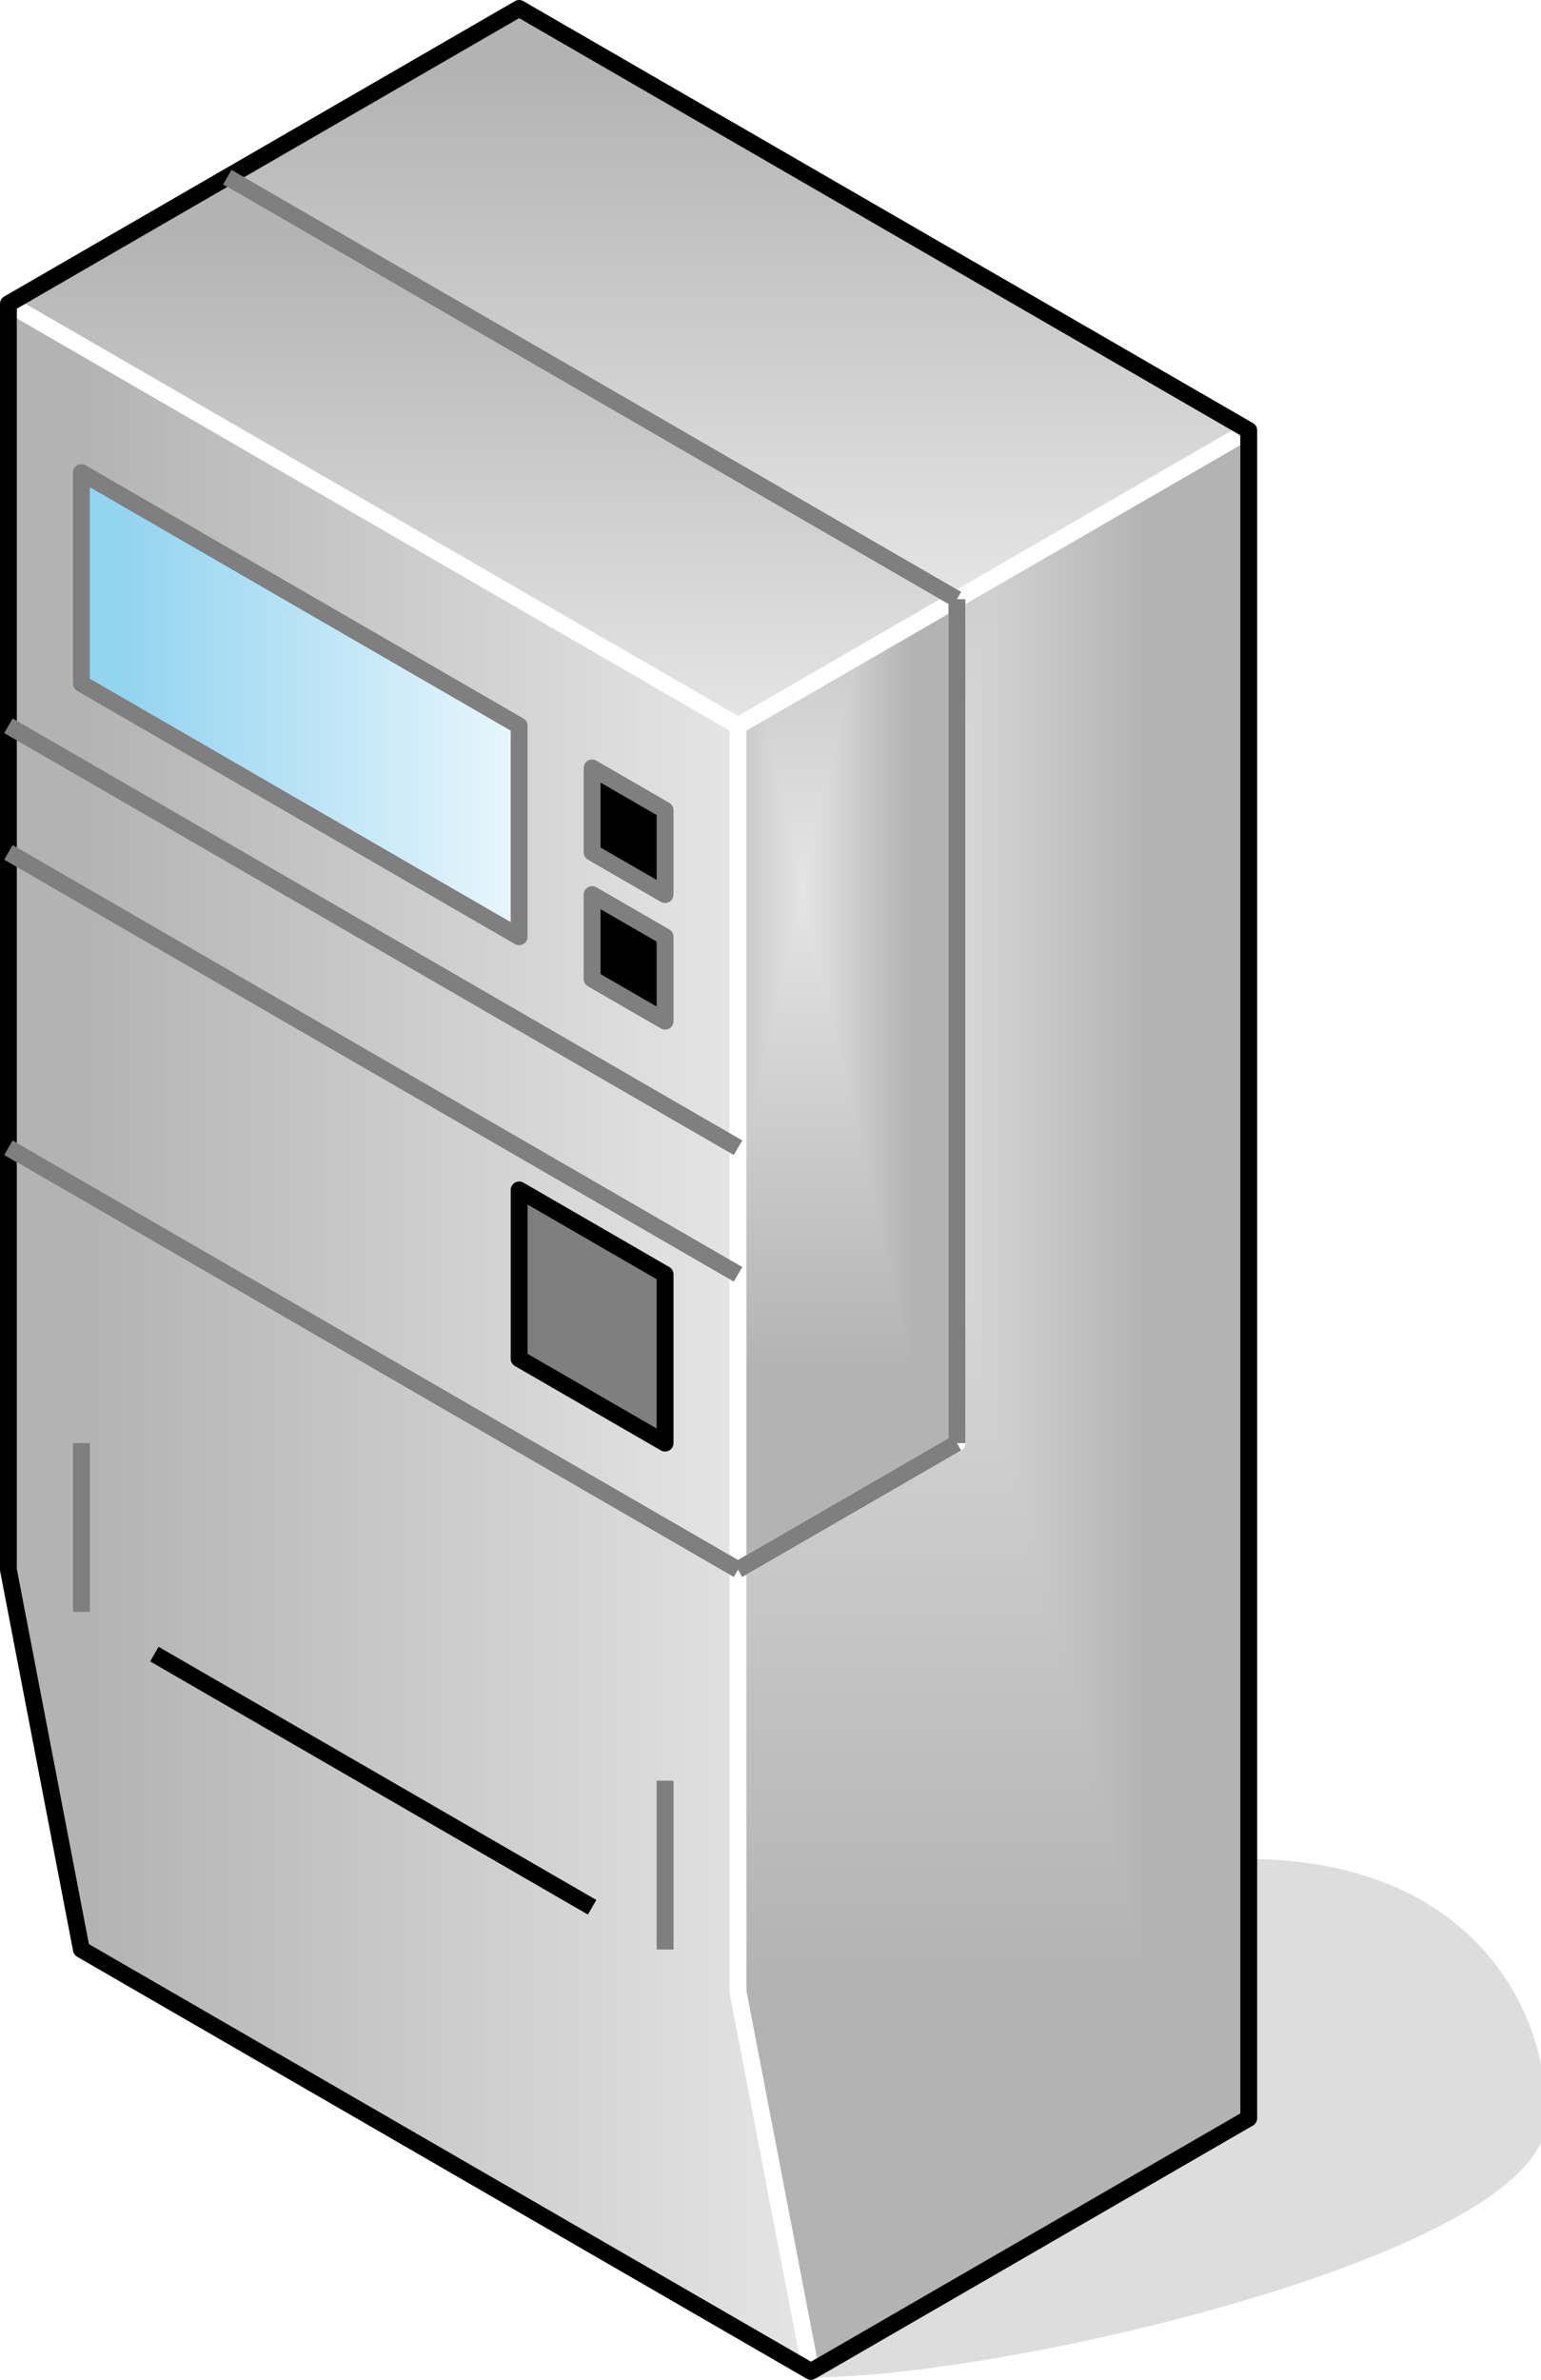 <?xml version="1.0" encoding="UTF-8"?>
<!DOCTYPE svg PUBLIC "-//W3C//DTD SVG 1.1//EN" "http://www.w3.org/Graphics/SVG/1.1/DTD/svg11.dtd">
<svg version="1.2" width="36.54mm" height="56.4mm" viewBox="-2532 15248 3654 5640" preserveAspectRatio="xMidYMid" fill-rule="evenodd" stroke-width="28.222" stroke-linejoin="round" xmlns="http://www.w3.org/2000/svg" xmlns:ooo="http://xml.openoffice.org/svg/export" xmlns:xlink="http://www.w3.org/1999/xlink" xmlns:presentation="http://sun.com/xmlns/staroffice/presentation" xmlns:smil="http://www.w3.org/2001/SMIL20/" xmlns:anim="urn:oasis:names:tc:opendocument:xmlns:animation:1.0" xml:space="preserve">
 <defs class="ClipPathGroup">
  <clipPath id="presentation_clip_path" clipPathUnits="userSpaceOnUse">
   <rect x="-2532" y="15248" width="3654" height="5640"/>
  </clipPath>
 </defs>
 <defs class="TextShapeIndex">
  <g ooo:slide="id1" ooo:id-list="id3 id4 id5 id6 id7 id8 id9 id10 id11 id12 id13 id14 id15 id16 id17 id18 id19 id20 id21 id22 id23"/>
 </defs>
 <defs class="EmbeddedBulletChars">
  <g id="bullet-char-template(57356)" transform="scale(0,-0)">
   <path d="M 580,1141 L 1163,571 580,0 -4,571 580,1141 Z"/>
  </g>
  <g id="bullet-char-template(57354)" transform="scale(0,-0)">
   <path d="M 8,1128 L 1137,1128 1137,0 8,0 8,1128 Z"/>
  </g>
  <g id="bullet-char-template(10146)" transform="scale(0,-0)">
   <path d="M 174,0 L 602,739 174,1481 1456,739 174,0 Z M 1358,739 L 309,1346 659,739 1358,739 Z"/>
  </g>
  <g id="bullet-char-template(10132)" transform="scale(0,-0)">
   <path d="M 2015,739 L 1276,0 717,0 1260,543 174,543 174,936 1260,936 717,1481 1274,1481 2015,739 Z"/>
  </g>
  <g id="bullet-char-template(10007)" transform="scale(0,-0)">
   <path d="M 0,-2 C -7,14 -16,27 -25,37 L 356,567 C 262,823 215,952 215,954 215,979 228,992 255,992 264,992 276,990 289,987 310,991 331,999 354,1012 L 381,999 492,748 772,1049 836,1024 860,1049 C 881,1039 901,1025 922,1006 886,937 835,863 770,784 769,783 710,716 594,584 L 774,223 C 774,196 753,168 711,139 L 727,119 C 717,90 699,76 672,76 641,76 570,178 457,381 L 164,-76 C 142,-110 111,-127 72,-127 30,-127 9,-110 8,-76 1,-67 -2,-52 -2,-32 -2,-23 -1,-13 0,-2 Z"/>
  </g>
  <g id="bullet-char-template(10004)" transform="scale(0,-0)">
   <path d="M 285,-33 C 182,-33 111,30 74,156 52,228 41,333 41,471 41,549 55,616 82,672 116,743 169,778 240,778 293,778 328,747 346,684 L 369,508 C 377,444 397,411 428,410 L 1163,1116 C 1174,1127 1196,1133 1229,1133 1271,1133 1292,1118 1292,1087 L 1292,965 C 1292,929 1282,901 1262,881 L 442,47 C 390,-6 338,-33 285,-33 Z"/>
  </g>
  <g id="bullet-char-template(9679)" transform="scale(0,-0)">
   <path d="M 813,0 C 632,0 489,54 383,161 276,268 223,411 223,592 223,773 276,916 383,1023 489,1130 632,1184 813,1184 992,1184 1136,1130 1245,1023 1353,916 1407,772 1407,592 1407,412 1353,268 1245,161 1136,54 992,0 813,0 Z"/>
  </g>
  <g id="bullet-char-template(8226)" transform="scale(0,-0)">
   <path d="M 346,457 C 273,457 209,483 155,535 101,586 74,649 74,723 74,796 101,859 155,911 209,963 273,989 346,989 419,989 480,963 531,910 582,859 608,796 608,723 608,648 583,586 532,535 482,483 420,457 346,457 Z"/>
  </g>
  <g id="bullet-char-template(8211)" transform="scale(0,-0)">
   <path d="M -4,459 L 1135,459 1135,606 -4,606 -4,459 Z"/>
  </g>
 </defs>
 <defs class="TextEmbeddedBitmaps"/>
 <g class="SlideGroup">
  <g>
   <g id="id1" class="Slide" clip-path="url(#presentation_clip_path)">
    <g class="Page">
     <g class="Group">
      <g class="com.sun.star.drawing.ClosedBezierShape">
       <g id="id3">
        <rect class="BoundingBox" stroke="none" fill="none" x="-610" y="19667" width="1733" height="1203"/>
        <path fill="rgb(221,221,221)" stroke="none" d="M -609,20868 C -134,20868 1121,20568 1121,20268 1121,19968 904,19668 429,19668 429,19968 -609,20467 -609,20868 Z"/>
        <path fill="none" stroke="rgb(221,221,221)" d="M -609,20868 C -134,20868 1121,20568 1121,20268 1121,19968 904,19668 429,19668 429,19968 -609,20467 -609,20868 Z"/>
       </g>
      </g>
      <g class="Group">
       <g class="com.sun.star.drawing.PolyPolygonShape">
        <g id="id4">
         <rect class="BoundingBox" stroke="none" fill="none" x="-2532" y="17948" width="1944" height="2941"/>
         <g>
          <defs>
           <linearGradient id="gradient1" x1="-2514" y1="19418" x2="-608" y2="19418" gradientUnits="userSpaceOnUse">
            <stop offset="0.1" style="stop-color:rgb(179,179,179)"/>
            <stop offset="1" style="stop-color:rgb(229,229,229)"/>
           </linearGradient>
          </defs>
          <path style="fill:url(#gradient1)" d="M -2339,19868 L -2512,18968 -2512,17968 -782,18968 -782,19968 -609,20868 -2339,19868 Z"/>
         </g>
         <path fill="none" stroke="rgb(255,255,255)" stroke-width="40" stroke-linejoin="round" d="M -2339,19868 L -2512,18968 -2512,17968 -782,18968 -782,19968 -609,20868 -2339,19868 Z"/>
        </g>
       </g>
       <g class="com.sun.star.drawing.PolyPolygonShape">
        <g id="id5">
         <rect class="BoundingBox" stroke="none" fill="none" x="-2532" y="15648" width="2290" height="1341"/>
         <g>
          <defs>
           <linearGradient id="gradient2" x1="-1388" y1="15668" x2="-1388" y2="16968" gradientUnits="userSpaceOnUse">
            <stop offset="0.1" style="stop-color:rgb(179,179,179)"/>
            <stop offset="1" style="stop-color:rgb(229,229,229)"/>
           </linearGradient>
          </defs>
          <path style="fill:url(#gradient2)" d="M -782,16968 L -2512,15968 -1993,15668 -263,16668 -782,16968 Z"/>
         </g>
         <path fill="none" stroke="rgb(255,255,255)" stroke-width="40" stroke-linejoin="round" d="M -782,16968 L -2512,15968 -1993,15668 -263,16668 -782,16968 Z"/>
        </g>
       </g>
       <g class="com.sun.star.drawing.PolyPolygonShape">
        <g id="id6">
         <rect class="BoundingBox" stroke="none" fill="none" x="-2533" y="15948" width="1772" height="3041"/>
         <g>
          <defs>
           <linearGradient id="gradient3" x1="-2513" y1="17468" x2="-781" y2="17468" gradientUnits="userSpaceOnUse">
            <stop offset="0.1" style="stop-color:rgb(179,179,179)"/>
            <stop offset="1" style="stop-color:rgb(229,229,229)"/>
           </linearGradient>
          </defs>
          <path style="fill:url(#gradient3)" d="M -2512,17968 L -2512,15968 -782,16968 -782,18968 -2512,17968 Z"/>
         </g>
         <path fill="none" stroke="rgb(255,255,255)" stroke-width="40" stroke-linejoin="round" d="M -2512,17968 L -2512,15968 -782,16968 -782,18968 -2512,17968 Z"/>
        </g>
       </g>
       <g class="com.sun.star.drawing.PolyPolygonShape">
        <g id="id7">
         <rect class="BoundingBox" stroke="none" fill="none" x="-2359" y="16348" width="1079" height="1141"/>
         <g>
          <defs>
           <linearGradient id="gradient4" x1="-2340" y1="16918" x2="-1300" y2="16918" gradientUnits="userSpaceOnUse">
            <stop offset="0.1" style="stop-color:rgb(147,212,240)"/>
            <stop offset="1" style="stop-color:rgb(233,246,252)"/>
           </linearGradient>
          </defs>
          <path style="fill:url(#gradient4)" d="M -2339,16868 L -2339,16368 -1301,16968 -1301,17468 -2339,16868 Z"/>
         </g>
         <path fill="none" stroke="rgb(127,127,127)" stroke-width="40" stroke-linejoin="round" d="M -2339,16868 L -2339,16368 -1301,16968 -1301,17468 -2339,16868 Z"/>
        </g>
       </g>
       <g class="com.sun.star.drawing.PolyPolygonShape">
        <g id="id8">
         <rect class="BoundingBox" stroke="none" fill="none" x="-1148" y="17348" width="214" height="342"/>
         <path fill="rgb(0,0,0)" stroke="none" d="M -1128,17568 L -1128,17368 -955,17468 -955,17668 -1128,17568 Z"/>
         <path fill="none" stroke="rgb(127,127,127)" stroke-width="40" stroke-linejoin="round" d="M -1128,17568 L -1128,17368 -955,17468 -955,17668 -1128,17568 Z"/>
        </g>
       </g>
       <g class="com.sun.star.drawing.PolyPolygonShape">
        <g id="id9">
         <rect class="BoundingBox" stroke="none" fill="none" x="-1148" y="17048" width="214" height="342"/>
         <path fill="rgb(0,0,0)" stroke="none" d="M -1128,17268 L -1128,17068 -955,17168 -955,17368 -1128,17268 Z"/>
         <path fill="none" stroke="rgb(127,127,127)" stroke-width="40" stroke-linejoin="round" d="M -1128,17268 L -1128,17068 -955,17168 -955,17368 -1128,17268 Z"/>
        </g>
       </g>
       <g class="com.sun.star.drawing.PolyPolygonShape">
        <g id="id10">
         <rect class="BoundingBox" stroke="none" fill="none" x="-802" y="16248" width="1252" height="4641"/>
         <g>
          <defs>
           <pattern id="pattern1" x="-782" y="16268" width="1212" height="4601" patternUnits="userSpaceOnUse">
            <g transform="translate(782,-16268)">
             <path fill="rgb(179,179,179)" stroke="none" d="M -783,16267 L 430,16267 430,20869 -783,20869 -783,16267 Z M -1013,15393 L 174,15393 174,19901 -1013,19901 -1013,15393 Z"/>
             <path fill="rgb(180,180,180)" stroke="none" d="M -1013,15393 L 174,15393 174,19901 -1013,19901 -1013,15393 Z M -1001,15439 L 162,15439 162,19855 -1001,19855 -1001,15439 Z"/>
             <path fill="rgb(181,181,181)" stroke="none" d="M -1001,15439 L 162,15439 162,19855 -1001,19855 -1001,15439 Z M -989,15485 L 150,15485 150,19809 -989,19809 -989,15485 Z"/>
             <path fill="rgb(182,182,182)" stroke="none" d="M -989,15485 L 150,15485 150,19809 -989,19809 -989,15485 Z M -977,15531 L 138,15531 138,19763 -977,19763 -977,15531 Z"/>
             <path fill="rgb(183,183,183)" stroke="none" d="M -977,15531 L 138,15531 138,19763 -977,19763 -977,15531 Z M -965,15577 L 126,15577 126,19717 -965,19717 -965,15577 Z"/>
             <path fill="rgb(184,184,184)" stroke="none" d="M -965,15577 L 126,15577 126,19717 -965,19717 -965,15577 Z M -953,15623 L 114,15623 114,19671 -953,19671 -953,15623 Z"/>
             <path fill="rgb(185,185,185)" stroke="none" d="M -953,15623 L 114,15623 114,19671 -953,19671 -953,15623 Z M -941,15669 L 102,15669 102,19625 -941,19625 -941,15669 Z"/>
             <path fill="rgb(186,186,186)" stroke="none" d="M -941,15669 L 102,15669 102,19625 -941,19625 -941,15669 Z M -928,15715 L 89,15715 89,19579 -928,19579 -928,15715 Z"/>
             <path fill="rgb(187,187,187)" stroke="none" d="M -928,15715 L 89,15715 89,19579 -928,19579 -928,15715 Z M -916,15761 L 77,15761 77,19533 -916,19533 -916,15761 Z"/>
             <path fill="rgb(188,188,188)" stroke="none" d="M -916,15761 L 77,15761 77,19533 -916,19533 -916,15761 Z M -904,15807 L 65,15807 65,19487 -904,19487 -904,15807 Z"/>
             <path fill="rgb(189,189,189)" stroke="none" d="M -904,15807 L 65,15807 65,19487 -904,19487 -904,15807 Z M -892,15853 L 53,15853 53,19441 -892,19441 -892,15853 Z"/>
             <path fill="rgb(190,190,190)" stroke="none" d="M -892,15853 L 53,15853 53,19441 -892,19441 -892,15853 Z M -880,15899 L 41,15899 41,19395 -880,19395 -880,15899 Z"/>
             <path fill="rgb(191,191,191)" stroke="none" d="M -880,15899 L 41,15899 41,19395 -880,19395 -880,15899 Z M -868,15945 L 29,15945 29,19349 -868,19349 -868,15945 Z"/>
             <path fill="rgb(192,192,192)" stroke="none" d="M -868,15945 L 29,15945 29,19349 -868,19349 -868,15945 Z M -856,15991 L 17,15991 17,19303 -856,19303 -856,15991 Z"/>
             <path fill="rgb(193,193,193)" stroke="none" d="M -856,15991 L 17,15991 17,19303 -856,19303 -856,15991 Z M -843,16037 L 4,16037 4,19257 -843,19257 -843,16037 Z"/>
             <path fill="rgb(194,194,194)" stroke="none" d="M -843,16037 L 4,16037 4,19257 -843,19257 -843,16037 Z M -831,16083 L -8,16083 -8,19211 -831,19211 -831,16083 Z"/>
             <path fill="rgb(195,195,195)" stroke="none" d="M -831,16083 L -8,16083 -8,19211 -831,19211 -831,16083 Z M -819,16129 L -20,16129 -20,19165 -819,19165 -819,16129 Z"/>
             <path fill="rgb(196,196,196)" stroke="none" d="M -819,16129 L -20,16129 -20,19165 -819,19165 -819,16129 Z M -807,16175 L -32,16175 -32,19119 -807,19119 -807,16175 Z"/>
             <path fill="rgb(197,197,197)" stroke="none" d="M -807,16175 L -32,16175 -32,19119 -807,19119 -807,16175 Z M -796,16221 L -44,16221 -44,19073 -796,19073 -796,16221 Z"/>
             <path fill="rgb(198,198,198)" stroke="none" d="M -796,16221 L -44,16221 -44,19073 -796,19073 -796,16221 Z M -784,16266 L -56,16266 -56,19027 -784,19027 -784,16266 Z"/>
             <path fill="rgb(199,199,199)" stroke="none" d="M -784,16266 L -56,16266 -56,19027 -784,19027 -784,16266 Z M -772,16312 L -68,16312 -68,18981 -772,18981 -772,16312 Z"/>
             <path fill="rgb(200,200,200)" stroke="none" d="M -772,16312 L -68,16312 -68,18981 -772,18981 -772,16312 Z M -759,16358 L -81,16358 -81,18935 -759,18935 -759,16358 Z"/>
             <path fill="rgb(201,201,201)" stroke="none" d="M -759,16358 L -81,16358 -81,18935 -759,18935 -759,16358 Z M -747,16404 L -93,16404 -93,18889 -747,18889 -747,16404 Z"/>
             <path fill="rgb(202,202,202)" stroke="none" d="M -747,16404 L -93,16404 -93,18889 -747,18889 -747,16404 Z M -735,16450 L -105,16450 -105,18843 -735,18843 -735,16450 Z"/>
             <path fill="rgb(203,203,203)" stroke="none" d="M -735,16450 L -105,16450 -105,18843 -735,18843 -735,16450 Z M -723,16496 L -117,16496 -117,18797 -723,18797 -723,16496 Z"/>
             <path fill="rgb(204,204,204)" stroke="none" d="M -723,16496 L -117,16496 -117,18797 -723,18797 -723,16496 Z M -711,16542 L -129,16542 -129,18751 -711,18751 -711,16542 Z"/>
             <path fill="rgb(205,205,205)" stroke="none" d="M -711,16542 L -129,16542 -129,18751 -711,18751 -711,16542 Z M -699,16588 L -141,16588 -141,18705 -699,18705 -699,16588 Z"/>
             <path fill="rgb(206,206,206)" stroke="none" d="M -699,16588 L -141,16588 -141,18705 -699,18705 -699,16588 Z M -687,16634 L -153,16634 -153,18659 -687,18659 -687,16634 Z"/>
             <path fill="rgb(207,207,207)" stroke="none" d="M -687,16634 L -153,16634 -153,18659 -687,18659 -687,16634 Z M -674,16680 L -166,16680 -166,18613 -674,18613 -674,16680 Z"/>
             <path fill="rgb(208,208,208)" stroke="none" d="M -674,16680 L -166,16680 -166,18613 -674,18613 -674,16680 Z M -662,16726 L -178,16726 -178,18567 -662,18567 -662,16726 Z"/>
             <path fill="rgb(209,209,209)" stroke="none" d="M -662,16726 L -178,16726 -178,18567 -662,18567 -662,16726 Z M -650,16772 L -190,16772 -190,18521 -650,18521 -650,16772 Z"/>
             <path fill="rgb(210,210,210)" stroke="none" d="M -650,16772 L -190,16772 -190,18521 -650,18521 -650,16772 Z M -638,16818 L -202,16818 -202,18475 -638,18475 -638,16818 Z"/>
             <path fill="rgb(211,211,211)" stroke="none" d="M -638,16818 L -202,16818 -202,18475 -638,18475 -638,16818 Z M -626,16864 L -214,16864 -214,18429 -626,18429 -626,16864 Z"/>
             <path fill="rgb(212,212,212)" stroke="none" d="M -626,16864 L -214,16864 -214,18429 -626,18429 -626,16864 Z M -614,16911 L -226,16911 -226,18382 -614,18382 -614,16911 Z"/>
             <path fill="rgb(213,213,213)" stroke="none" d="M -614,16911 L -226,16911 -226,18382 -614,18382 -614,16911 Z M -602,16957 L -238,16957 -238,18336 -602,18336 -602,16957 Z"/>
             <path fill="rgb(214,214,214)" stroke="none" d="M -602,16957 L -238,16957 -238,18336 -602,18336 -602,16957 Z M -589,17003 L -251,17003 -251,18290 -589,18290 -589,17003 Z"/>
             <path fill="rgb(215,215,215)" stroke="none" d="M -589,17003 L -251,17003 -251,18290 -589,18290 -589,17003 Z M -577,17049 L -263,17049 -263,18244 -577,18244 -577,17049 Z"/>
             <path fill="rgb(216,216,216)" stroke="none" d="M -577,17049 L -263,17049 -263,18244 -577,18244 -577,17049 Z M -565,17095 L -275,17095 -275,18198 -565,18198 -565,17095 Z"/>
             <path fill="rgb(217,217,217)" stroke="none" d="M -565,17095 L -275,17095 -275,18198 -565,18198 -565,17095 Z M -553,17141 L -287,17141 -287,18152 -553,18152 -553,17141 Z"/>
             <path fill="rgb(218,218,218)" stroke="none" d="M -553,17141 L -287,17141 -287,18152 -553,18152 -553,17141 Z M -541,17187 L -299,17187 -299,18106 -541,18106 -541,17187 Z"/>
             <path fill="rgb(219,219,219)" stroke="none" d="M -541,17187 L -299,17187 -299,18106 -541,18106 -541,17187 Z M -529,17233 L -311,17233 -311,18060 -529,18060 -529,17233 Z"/>
             <path fill="rgb(220,220,220)" stroke="none" d="M -529,17233 L -311,17233 -311,18060 -529,18060 -529,17233 Z M -517,17279 L -323,17279 -323,18014 -517,18014 -517,17279 Z"/>
             <path fill="rgb(221,221,221)" stroke="none" d="M -517,17279 L -323,17279 -323,18014 -517,18014 -517,17279 Z M -504,17325 L -336,17325 -336,17968 -504,17968 -504,17325 Z"/>
             <path fill="rgb(222,222,222)" stroke="none" d="M -504,17325 L -336,17325 -336,17968 -504,17968 -504,17325 Z M -492,17371 L -348,17371 -348,17922 -492,17922 -492,17371 Z"/>
             <path fill="rgb(223,223,223)" stroke="none" d="M -492,17371 L -348,17371 -348,17922 -492,17922 -492,17371 Z M -480,17417 L -360,17417 -360,17876 -480,17876 -480,17417 Z"/>
             <path fill="rgb(224,224,224)" stroke="none" d="M -480,17417 L -360,17417 -360,17876 -480,17876 -480,17417 Z M -468,17463 L -372,17463 -372,17830 -468,17830 -468,17463 Z"/>
             <path fill="rgb(225,225,225)" stroke="none" d="M -468,17463 L -372,17463 -372,17830 -468,17830 -468,17463 Z M -456,17509 L -384,17509 -384,17784 -456,17784 -456,17509 Z"/>
             <path fill="rgb(226,226,226)" stroke="none" d="M -456,17509 L -384,17509 -384,17784 -456,17784 -456,17509 Z M -444,17555 L -396,17555 -396,17738 -444,17738 -444,17555 Z"/>
             <path fill="rgb(227,227,227)" stroke="none" d="M -444,17555 L -396,17555 -396,17738 -444,17738 -444,17555 Z M -432,17601 L -408,17601 -408,17692 -432,17692 -432,17601 Z"/>
             <path fill="rgb(229,229,229)" stroke="none" d="M -432,17601 L -408,17601 -408,17692 -432,17692 -432,17601 Z"/>
            </g>
           </pattern>
          </defs>
          <path style="fill:url(#pattern1)" d="M -609,20868 L -782,19968 -782,18968 -263,18668 -263,16668 429,16268 429,20268 -609,20868 Z"/>
         </g>
         <path fill="none" stroke="rgb(255,255,255)" stroke-width="40" stroke-linejoin="round" d="M -609,20868 L -782,19968 -782,18968 -263,18668 -263,16668 429,16268 429,20268 -609,20868 Z"/>
        </g>
       </g>
       <g class="com.sun.star.drawing.PolyPolygonShape">
        <g id="id11">
         <rect class="BoundingBox" stroke="none" fill="none" x="-2013" y="15248" width="2463" height="1441"/>
         <g>
          <defs>
           <linearGradient id="gradient5" x1="-782" y1="15268" x2="-782" y2="16668" gradientUnits="userSpaceOnUse">
            <stop offset="0.1" style="stop-color:rgb(179,179,179)"/>
            <stop offset="1" style="stop-color:rgb(229,229,229)"/>
           </linearGradient>
          </defs>
          <path style="fill:url(#gradient5)" d="M -263,16668 L -1993,15668 -1301,15268 429,16268 -263,16668 Z"/>
         </g>
         <path fill="none" stroke="rgb(255,255,255)" stroke-width="40" stroke-linejoin="round" d="M -263,16668 L -1993,15668 -1301,15268 429,16268 -263,16668 Z"/>
        </g>
       </g>
       <g class="com.sun.star.drawing.LineShape">
        <g id="id12">
         <rect class="BoundingBox" stroke="none" fill="none" x="-2186" y="19148" width="1079" height="641"/>
         <path fill="none" stroke="rgb(0,0,0)" stroke-width="40" stroke-linejoin="round" d="M -2166,19168 L -1128,19768"/>
        </g>
       </g>
       <g class="com.sun.star.drawing.LineShape">
        <g id="id13">
         <rect class="BoundingBox" stroke="none" fill="none" x="-975" y="19448" width="41" height="441"/>
         <path fill="none" stroke="rgb(127,127,127)" stroke-width="40" stroke-linejoin="round" d="M -955,19468 L -955,19868"/>
        </g>
       </g>
       <g class="com.sun.star.drawing.LineShape">
        <g id="id14">
         <rect class="BoundingBox" stroke="none" fill="none" x="-2359" y="18648" width="41" height="441"/>
         <path fill="none" stroke="rgb(127,127,127)" stroke-width="40" stroke-linejoin="round" d="M -2339,18668 L -2339,19068"/>
        </g>
       </g>
       <g class="com.sun.star.drawing.PolyPolygonShape">
        <g id="id15">
         <rect class="BoundingBox" stroke="none" fill="none" x="-802" y="16648" width="560" height="2341"/>
         <g>
          <defs>
           <pattern id="pattern2" x="-782" y="16668" width="520" height="2301" patternUnits="userSpaceOnUse">
            <g transform="translate(782,-16668)">
             <path fill="rgb(179,179,179)" stroke="none" d="M -783,16667 L -262,16667 -262,18969 -783,18969 -783,16667 Z M -882,16230 L -373,16230 -373,18484 -882,18484 -882,16230 Z"/>
             <path fill="rgb(180,180,180)" stroke="none" d="M -882,16230 L -373,16230 -373,18484 -882,18484 -882,16230 Z M -877,16253 L -378,16253 -378,18461 -877,18461 -877,16253 Z"/>
             <path fill="rgb(181,181,181)" stroke="none" d="M -877,16253 L -378,16253 -378,18461 -877,18461 -877,16253 Z M -872,16276 L -383,16276 -383,18438 -872,18438 -872,16276 Z"/>
             <path fill="rgb(182,182,182)" stroke="none" d="M -872,16276 L -383,16276 -383,18438 -872,18438 -872,16276 Z M -867,16299 L -388,16299 -388,18415 -867,18415 -867,16299 Z"/>
             <path fill="rgb(183,183,183)" stroke="none" d="M -867,16299 L -388,16299 -388,18415 -867,18415 -867,16299 Z M -861,16322 L -394,16322 -394,18392 -861,18392 -861,16322 Z"/>
             <path fill="rgb(184,184,184)" stroke="none" d="M -861,16322 L -394,16322 -394,18392 -861,18392 -861,16322 Z M -856,16345 L -399,16345 -399,18369 -856,18369 -856,16345 Z"/>
             <path fill="rgb(185,185,185)" stroke="none" d="M -856,16345 L -399,16345 -399,18369 -856,18369 -856,16345 Z M -851,16368 L -404,16368 -404,18346 -851,18346 -851,16368 Z"/>
             <path fill="rgb(186,186,186)" stroke="none" d="M -851,16368 L -404,16368 -404,18346 -851,18346 -851,16368 Z M -846,16391 L -409,16391 -409,18323 -846,18323 -846,16391 Z"/>
             <path fill="rgb(187,187,187)" stroke="none" d="M -846,16391 L -409,16391 -409,18323 -846,18323 -846,16391 Z M -841,16414 L -414,16414 -414,18300 -841,18300 -841,16414 Z"/>
             <path fill="rgb(188,188,188)" stroke="none" d="M -841,16414 L -414,16414 -414,18300 -841,18300 -841,16414 Z M -835,16437 L -420,16437 -420,18277 -835,18277 -835,16437 Z"/>
             <path fill="rgb(189,189,189)" stroke="none" d="M -835,16437 L -420,16437 -420,18277 -835,18277 -835,16437 Z M -830,16460 L -425,16460 -425,18254 -830,18254 -830,16460 Z"/>
             <path fill="rgb(190,190,190)" stroke="none" d="M -830,16460 L -425,16460 -425,18254 -830,18254 -830,16460 Z M -825,16483 L -430,16483 -430,18231 -825,18231 -825,16483 Z"/>
             <path fill="rgb(191,191,191)" stroke="none" d="M -825,16483 L -430,16483 -430,18231 -825,18231 -825,16483 Z M -820,16506 L -435,16506 -435,18208 -820,18208 -820,16506 Z"/>
             <path fill="rgb(192,192,192)" stroke="none" d="M -820,16506 L -435,16506 -435,18208 -820,18208 -820,16506 Z M -814,16529 L -441,16529 -441,18185 -814,18185 -814,16529 Z"/>
             <path fill="rgb(193,193,193)" stroke="none" d="M -814,16529 L -441,16529 -441,18185 -814,18185 -814,16529 Z M -809,16552 L -446,16552 -446,18162 -809,18162 -809,16552 Z"/>
             <path fill="rgb(194,194,194)" stroke="none" d="M -809,16552 L -446,16552 -446,18162 -809,18162 -809,16552 Z M -804,16575 L -451,16575 -451,18139 -804,18139 -804,16575 Z"/>
             <path fill="rgb(195,195,195)" stroke="none" d="M -804,16575 L -451,16575 -451,18139 -804,18139 -804,16575 Z M -800,16598 L -456,16598 -456,18116 -800,18116 -800,16598 Z"/>
             <path fill="rgb(196,196,196)" stroke="none" d="M -800,16598 L -456,16598 -456,18116 -800,18116 -800,16598 Z M -795,16621 L -461,16621 -461,18093 -795,18093 -795,16621 Z"/>
             <path fill="rgb(197,197,197)" stroke="none" d="M -795,16621 L -461,16621 -461,18093 -795,18093 -795,16621 Z M -789,16644 L -467,16644 -467,18070 -789,18070 -789,16644 Z"/>
             <path fill="rgb(198,198,198)" stroke="none" d="M -789,16644 L -467,16644 -467,18070 -789,18070 -789,16644 Z M -784,16666 L -472,16666 -472,18047 -784,18047 -784,16666 Z"/>
             <path fill="rgb(199,199,199)" stroke="none" d="M -784,16666 L -472,16666 -472,18047 -784,18047 -784,16666 Z M -779,16689 L -477,16689 -477,18024 -779,18024 -779,16689 Z"/>
             <path fill="rgb(200,200,200)" stroke="none" d="M -779,16689 L -477,16689 -477,18024 -779,18024 -779,16689 Z M -774,16712 L -482,16712 -482,18001 -774,18001 -774,16712 Z"/>
             <path fill="rgb(201,201,201)" stroke="none" d="M -774,16712 L -482,16712 -482,18001 -774,18001 -774,16712 Z M -768,16735 L -488,16735 -488,17978 -768,17978 -768,16735 Z"/>
             <path fill="rgb(202,202,202)" stroke="none" d="M -768,16735 L -488,16735 -488,17978 -768,17978 -768,16735 Z M -763,16758 L -493,16758 -493,17955 -763,17955 -763,16758 Z"/>
             <path fill="rgb(203,203,203)" stroke="none" d="M -763,16758 L -493,16758 -493,17955 -763,17955 -763,16758 Z M -758,16781 L -498,16781 -498,17932 -758,17932 -758,16781 Z"/>
             <path fill="rgb(204,204,204)" stroke="none" d="M -758,16781 L -498,16781 -498,17932 -758,17932 -758,16781 Z M -753,16804 L -503,16804 -503,17909 -753,17909 -753,16804 Z"/>
             <path fill="rgb(205,205,205)" stroke="none" d="M -753,16804 L -503,16804 -503,17909 -753,17909 -753,16804 Z M -748,16827 L -508,16827 -508,17886 -748,17886 -748,16827 Z"/>
             <path fill="rgb(206,206,206)" stroke="none" d="M -748,16827 L -508,16827 -508,17886 -748,17886 -748,16827 Z M -742,16850 L -514,16850 -514,17863 -742,17863 -742,16850 Z"/>
             <path fill="rgb(207,207,207)" stroke="none" d="M -742,16850 L -514,16850 -514,17863 -742,17863 -742,16850 Z M -737,16873 L -519,16873 -519,17840 -737,17840 -737,16873 Z"/>
             <path fill="rgb(208,208,208)" stroke="none" d="M -737,16873 L -519,16873 -519,17840 -737,17840 -737,16873 Z M -732,16896 L -524,16896 -524,17817 -732,17817 -732,16896 Z"/>
             <path fill="rgb(209,209,209)" stroke="none" d="M -732,16896 L -524,16896 -524,17817 -732,17817 -732,16896 Z M -727,16919 L -529,16919 -529,17794 -727,17794 -727,16919 Z"/>
             <path fill="rgb(210,210,210)" stroke="none" d="M -727,16919 L -529,16919 -529,17794 -727,17794 -727,16919 Z M -721,16942 L -535,16942 -535,17771 -721,17771 -721,16942 Z"/>
             <path fill="rgb(211,211,211)" stroke="none" d="M -721,16942 L -535,16942 -535,17771 -721,17771 -721,16942 Z M -716,16965 L -540,16965 -540,17748 -716,17748 -716,16965 Z"/>
             <path fill="rgb(212,212,212)" stroke="none" d="M -716,16965 L -540,16965 -540,17748 -716,17748 -716,16965 Z M -711,16989 L -545,16989 -545,17724 -711,17724 -711,16989 Z"/>
             <path fill="rgb(213,213,213)" stroke="none" d="M -711,16989 L -545,16989 -545,17724 -711,17724 -711,16989 Z M -706,17012 L -550,17012 -550,17701 -706,17701 -706,17012 Z"/>
             <path fill="rgb(214,214,214)" stroke="none" d="M -706,17012 L -550,17012 -550,17701 -706,17701 -706,17012 Z M -701,17035 L -555,17035 -555,17678 -701,17678 -701,17035 Z"/>
             <path fill="rgb(215,215,215)" stroke="none" d="M -701,17035 L -555,17035 -555,17678 -701,17678 -701,17035 Z M -695,17058 L -561,17058 -561,17655 -695,17655 -695,17058 Z"/>
             <path fill="rgb(216,216,216)" stroke="none" d="M -695,17058 L -561,17058 -561,17655 -695,17655 -695,17058 Z M -690,17081 L -566,17081 -566,17632 -690,17632 -690,17081 Z"/>
             <path fill="rgb(217,217,217)" stroke="none" d="M -690,17081 L -566,17081 -566,17632 -690,17632 -690,17081 Z M -685,17104 L -571,17104 -571,17609 -685,17609 -685,17104 Z"/>
             <path fill="rgb(218,218,218)" stroke="none" d="M -685,17104 L -571,17104 -571,17609 -685,17609 -685,17104 Z M -680,17127 L -576,17127 -576,17586 -680,17586 -680,17127 Z"/>
             <path fill="rgb(219,219,219)" stroke="none" d="M -680,17127 L -576,17127 -576,17586 -680,17586 -680,17127 Z M -674,17150 L -582,17150 -582,17563 -674,17563 -674,17150 Z"/>
             <path fill="rgb(220,220,220)" stroke="none" d="M -674,17150 L -582,17150 -582,17563 -674,17563 -674,17150 Z M -669,17173 L -587,17173 -587,17540 -669,17540 -669,17173 Z"/>
             <path fill="rgb(221,221,221)" stroke="none" d="M -669,17173 L -587,17173 -587,17540 -669,17540 -669,17173 Z M -664,17196 L -592,17196 -592,17517 -664,17517 -664,17196 Z"/>
             <path fill="rgb(222,222,222)" stroke="none" d="M -664,17196 L -592,17196 -592,17517 -664,17517 -664,17196 Z M -659,17219 L -597,17219 -597,17494 -659,17494 -659,17219 Z"/>
             <path fill="rgb(223,223,223)" stroke="none" d="M -659,17219 L -597,17219 -597,17494 -659,17494 -659,17219 Z M -654,17242 L -602,17242 -602,17471 -654,17471 -654,17242 Z"/>
             <path fill="rgb(224,224,224)" stroke="none" d="M -654,17242 L -602,17242 -602,17471 -654,17471 -654,17242 Z M -648,17265 L -608,17265 -608,17448 -648,17448 -648,17265 Z"/>
             <path fill="rgb(225,225,225)" stroke="none" d="M -648,17265 L -608,17265 -608,17448 -648,17448 -648,17265 Z M -643,17288 L -613,17288 -613,17425 -643,17425 -643,17288 Z"/>
             <path fill="rgb(226,226,226)" stroke="none" d="M -643,17288 L -613,17288 -613,17425 -643,17425 -643,17288 Z M -638,17311 L -618,17311 -618,17402 -638,17402 -638,17311 Z"/>
             <path fill="rgb(227,227,227)" stroke="none" d="M -638,17311 L -618,17311 -618,17402 -638,17402 -638,17311 Z M -633,17334 L -623,17334 -623,17379 -633,17379 -633,17334 Z"/>
             <path fill="rgb(229,229,229)" stroke="none" d="M -633,17334 L -623,17334 -623,17379 -633,17379 -633,17334 Z"/>
            </g>
           </pattern>
          </defs>
          <path style="fill:url(#pattern2)" d="M -782,18968 L -782,16968 -263,16668 -263,18668 -782,18968 Z"/>
         </g>
         <path fill="none" stroke="rgb(255,255,255)" stroke-width="40" stroke-linejoin="round" d="M -782,18968 L -782,16968 -263,16668 -263,18668 -782,18968 Z"/>
        </g>
       </g>
       <g class="com.sun.star.drawing.PolyPolygonShape">
        <g id="id16">
         <rect class="BoundingBox" stroke="none" fill="none" x="-1321" y="18048" width="387" height="642"/>
         <path fill="rgb(127,127,127)" stroke="none" d="M -1301,18468 L -1301,18068 -955,18268 -955,18668 -1301,18468 Z"/>
         <path fill="none" stroke="rgb(0,0,0)" stroke-width="40" stroke-linejoin="round" d="M -1301,18468 L -1301,18068 -955,18268 -955,18668 -1301,18468 Z"/>
        </g>
       </g>
       <g class="com.sun.star.drawing.PolyPolygonShape">
        <g id="id17">
         <rect class="BoundingBox" stroke="none" fill="none" x="-2532" y="15248" width="2982" height="5641"/>
         <path fill="none" stroke="rgb(0,0,0)" stroke-width="40" stroke-linejoin="round" d="M -2339,19868 L -2512,18968 -2512,15968 -1301,15268 429,16268 429,20268 -609,20868 -2339,19868 Z"/>
        </g>
       </g>
       <g class="com.sun.star.drawing.LineShape">
        <g id="id18">
         <rect class="BoundingBox" stroke="none" fill="none" x="-2532" y="17948" width="1771" height="1041"/>
         <path fill="none" stroke="rgb(127,127,127)" stroke-width="40" stroke-linejoin="round" d="M -2512,17968 L -782,18968"/>
        </g>
       </g>
       <g class="com.sun.star.drawing.LineShape">
        <g id="id19">
         <rect class="BoundingBox" stroke="none" fill="none" x="-803" y="18648" width="561" height="341"/>
         <path fill="none" stroke="rgb(127,127,127)" stroke-width="40" stroke-linejoin="round" d="M -263,18668 L -782,18968"/>
        </g>
       </g>
       <g class="com.sun.star.drawing.LineShape">
        <g id="id20">
         <rect class="BoundingBox" stroke="none" fill="none" x="-283" y="16648" width="41" height="2041"/>
         <path fill="none" stroke="rgb(127,127,127)" stroke-width="40" stroke-linejoin="round" d="M -263,16668 L -263,18668"/>
        </g>
       </g>
       <g class="com.sun.star.drawing.LineShape">
        <g id="id21">
         <rect class="BoundingBox" stroke="none" fill="none" x="-2013" y="15648" width="1771" height="1041"/>
         <path fill="none" stroke="rgb(127,127,127)" stroke-width="40" stroke-linejoin="round" d="M -1993,15668 L -263,16668"/>
        </g>
       </g>
       <g class="com.sun.star.drawing.LineShape">
        <g id="id22">
         <rect class="BoundingBox" stroke="none" fill="none" x="-2532" y="16948" width="1771" height="1041"/>
         <path fill="none" stroke="rgb(127,127,127)" stroke-width="40" stroke-linejoin="round" d="M -782,17968 L -2512,16968"/>
        </g>
       </g>
       <g class="com.sun.star.drawing.LineShape">
        <g id="id23">
         <rect class="BoundingBox" stroke="none" fill="none" x="-2532" y="17248" width="1771" height="1041"/>
         <path fill="none" stroke="rgb(127,127,127)" stroke-width="40" stroke-linejoin="round" d="M -782,18268 L -2512,17268"/>
        </g>
       </g>
      </g>
     </g>
    </g>
   </g>
  </g>
 </g>
</svg>